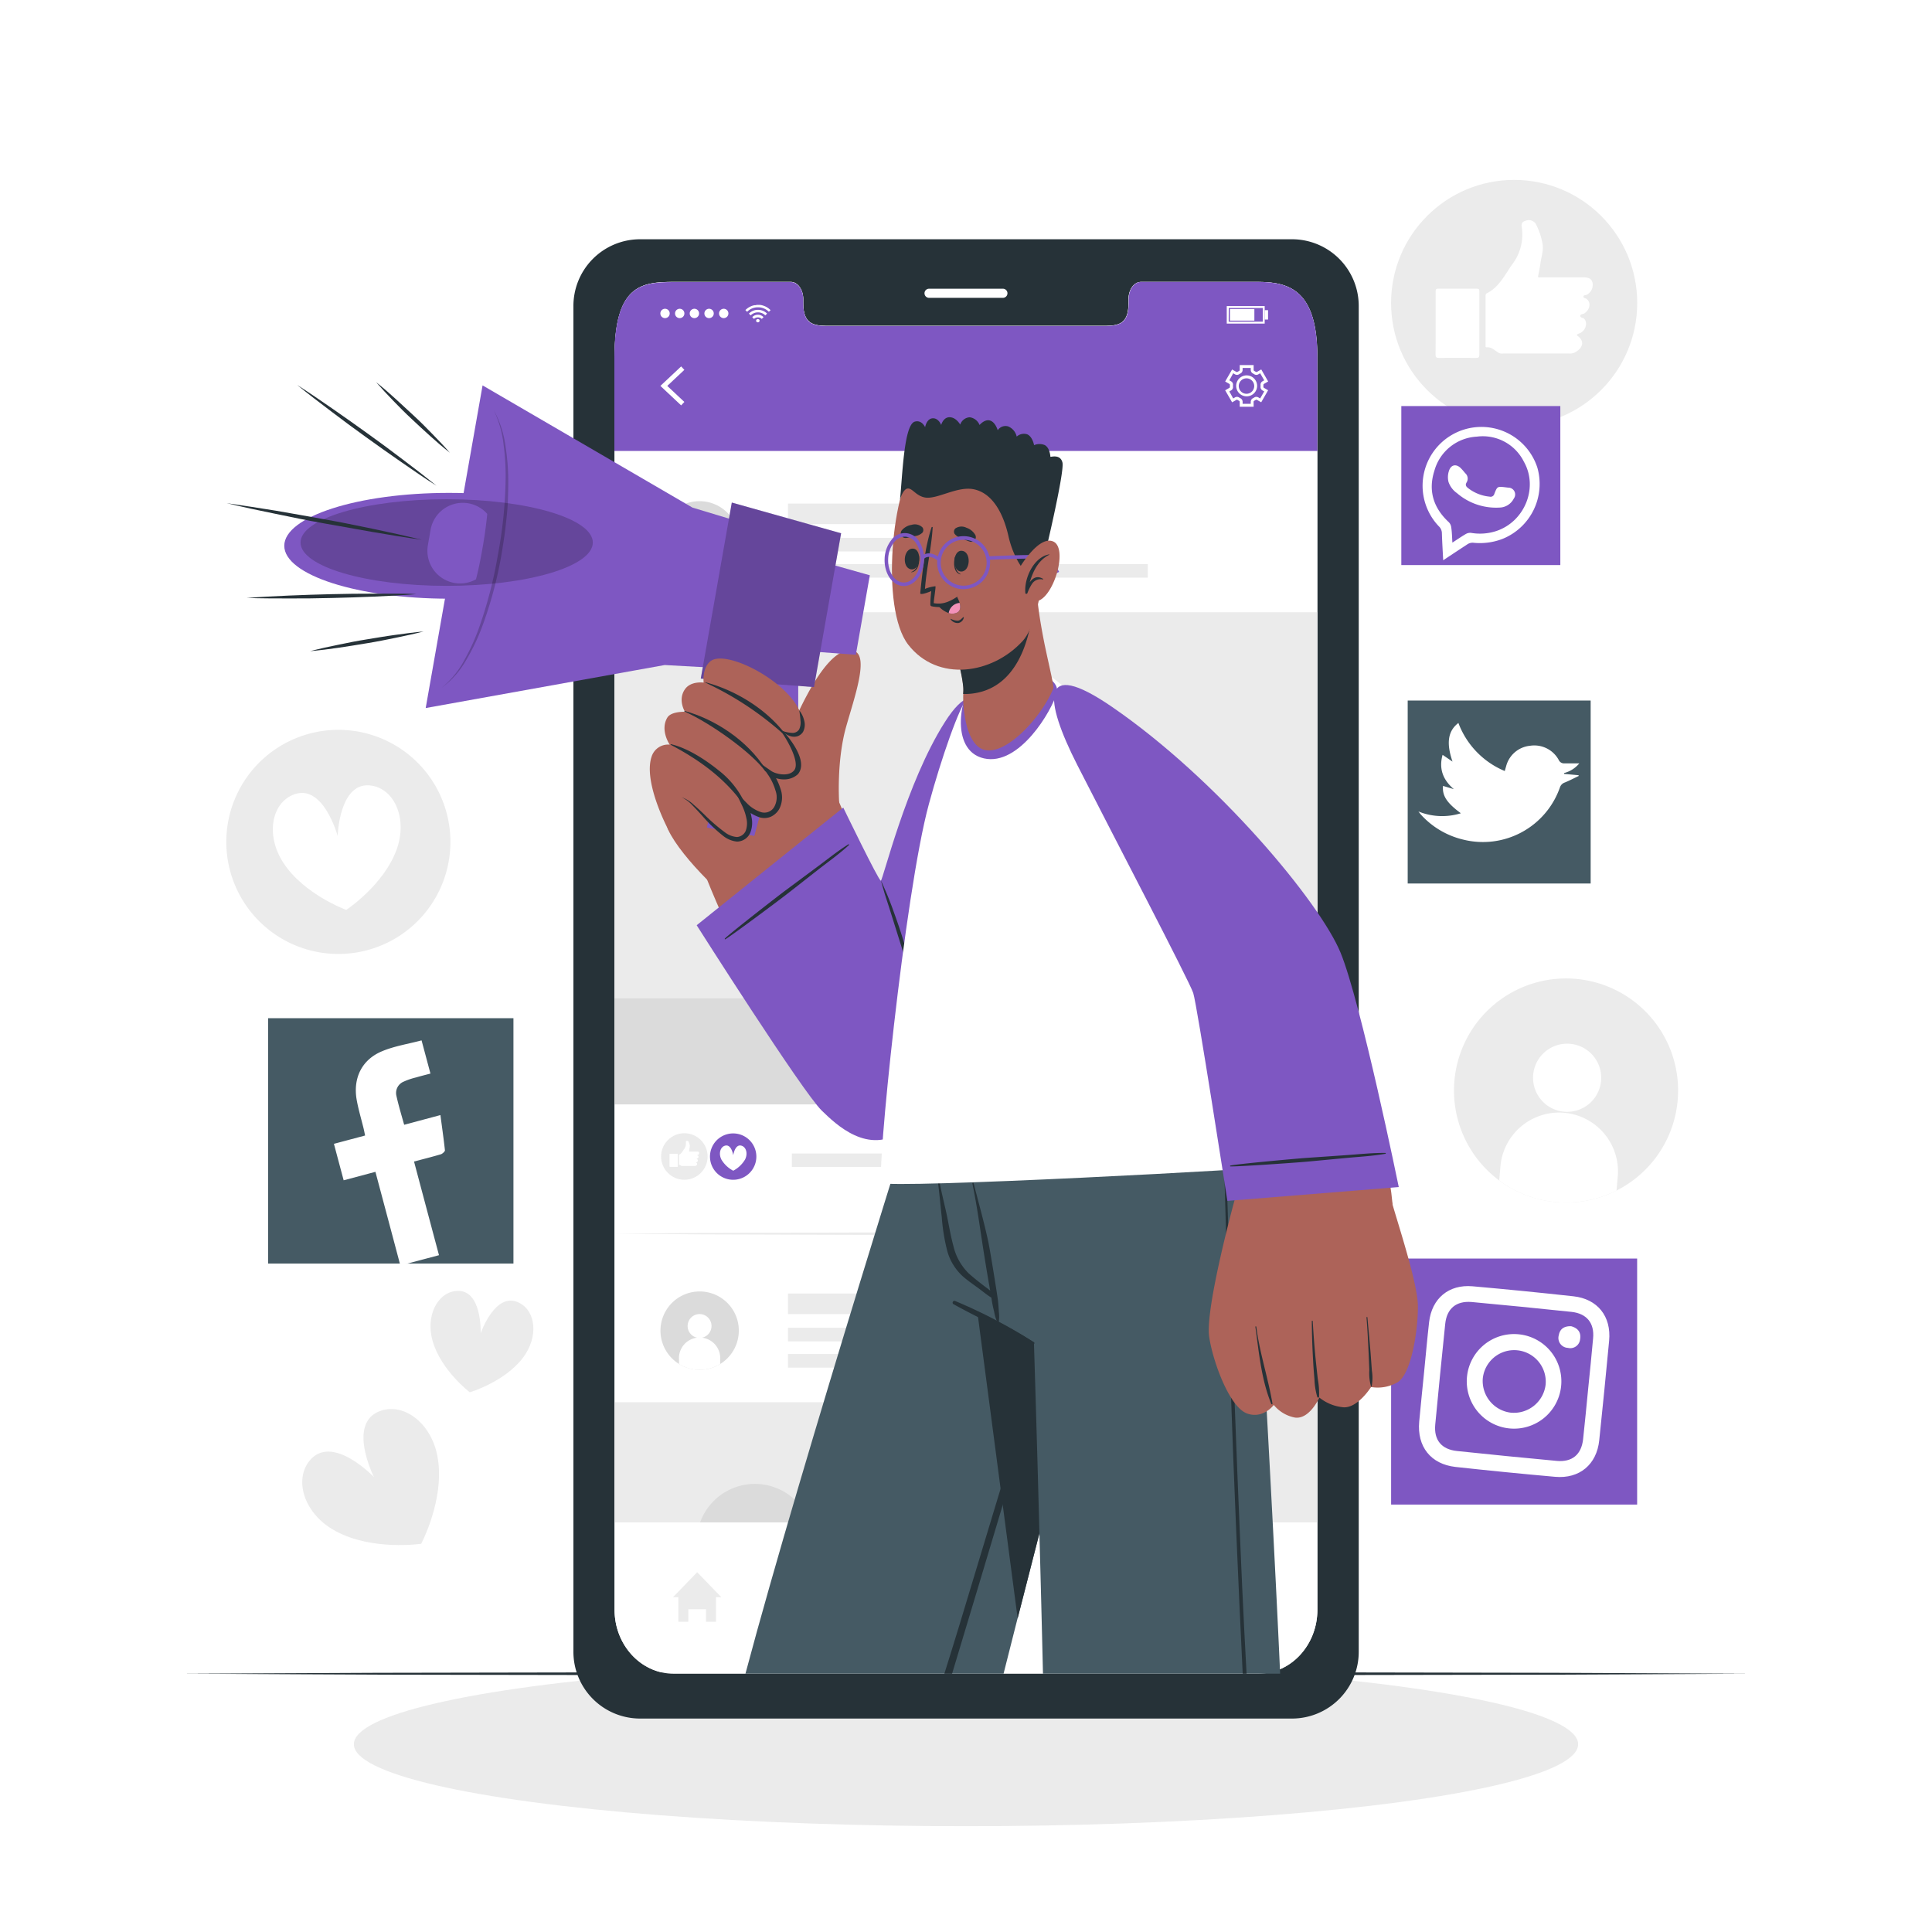 <svg class="animated" id="freepik_stories-mobile-marketing" xmlns="http://www.w3.org/2000/svg" viewBox="0 0 500 500" version="1.1" xmlns:xlink="http://www.w3.org/1999/xlink" xmlns:svgjs="http://svgjs.com/svgjs"><style>svg#freepik_stories-mobile-marketing:not(.animated) .animable {opacity: 0;}svg#freepik_stories-mobile-marketing.animated #freepik--background-complete--inject-13 {animation: 1s 1 forwards cubic-bezier(.36,-0.01,.5,1.38) zoomOut;animation-delay: 0s;}svg#freepik_stories-mobile-marketing.animated #freepik--Shadow--inject-13 {animation: 1s 1 forwards cubic-bezier(.36,-0.01,.5,1.38) zoomOut;animation-delay: 0s;}svg#freepik_stories-mobile-marketing.animated #freepik--Floor--inject-13 {animation: 1s 1 forwards cubic-bezier(.36,-0.01,.5,1.38) fadeIn;animation-delay: 0s;}svg#freepik_stories-mobile-marketing.animated #freepik--Device--inject-13 {animation: 1s 1 forwards cubic-bezier(.36,-0.01,.5,1.38) slideLeft;animation-delay: 0s;}svg#freepik_stories-mobile-marketing.animated #freepik--Icons--inject-13 {animation: 1s 1 forwards cubic-bezier(.36,-0.01,.5,1.38) slideDown;animation-delay: 0s;}svg#freepik_stories-mobile-marketing.animated #freepik--Character--inject-13 {animation: 1s 1 forwards cubic-bezier(.36,-0.01,.5,1.38) zoomOut;animation-delay: 0s;}            @keyframes zoomOut {                0% {                    opacity: 0;                    transform: scale(1.5);                }                100% {                    opacity: 1;                    transform: scale(1);                }            }                    @keyframes fadeIn {                0% {                    opacity: 0;                }                100% {                    opacity: 1;                }            }                    @keyframes slideLeft {                0% {                    opacity: 0;                    transform: translateX(-30px);                }                100% {                    opacity: 1;                    transform: translateX(0);                }            }                    @keyframes slideDown {                0% {                    opacity: 0;                    transform: translateY(-30px);                }                100% {                    opacity: 1;                    transform: translateY(0);                }            }        </style><g id="freepik--background-complete--inject-13" class="animable" style="transform-origin: 246.429px 218.245px;"><path d="M60.39,228a29,29,0,1,1,37.27,17.07A29,29,0,0,1,60.39,228Z" style="fill: rgb(235, 235, 235); transform-origin: 87.568px 217.883px;" id="el83btpqiq85s" class="animable"></path><path d="M102.68,219.78c-3.33,9.29-13.07,15.7-13.07,15.7s-11-4-16.32-12.26c-4.48-6.9-3.11-15.07,2.41-17.47,7.9-3.44,11.68,10.59,11.68,10.59s.43-14.52,8.93-13C102.23,204.4,105.45,212,102.68,219.78Z" style="fill: rgb(255, 255, 255); transform-origin: 87.149px 219.354px;" id="eljl4fg5iuet" class="animable"></path><path d="M418.36,308.11a28.44,28.44,0,0,1-8.63,2.77,29,29,0,1,1,8.63-2.77Z" style="fill: rgb(235, 235, 235); transform-origin: 405.291px 282.222px;" id="eluv63b61cs7" class="animable"></path><path d="M414.36,279.69a8.82,8.82,0,1,1-8-9.55A8.82,8.82,0,0,1,414.36,279.69Z" style="fill: rgb(255, 255, 255); transform-origin: 405.573px 278.925px;" id="eln31ejl04bi" class="animable"></path><path d="M418.67,304.48l-.31,3.63a28.44,28.44,0,0,1-8.63,2.77A28.81,28.81,0,0,1,388,305.49l.31-3.62a15.24,15.24,0,1,1,30.37,2.61Z" style="fill: rgb(255, 255, 255); transform-origin: 403.368px 299.577px;" id="eliwtlddizbhe" class="animable"></path><g id="el4pdds085g5t"><circle cx="391.86" cy="78.41" r="31.85" style="fill: rgb(235, 235, 235); transform-origin: 391.86px 78.41px; transform: rotate(-23.07deg);" class="animable"></circle></g><g id="freepik--xsrjP0--inject-13" class="animable" style="transform-origin: 391.859px 74.799px;"><path d="M387.51,91.08c-.84-.53-1.57-1.3-2.7-1.19-.43,0-.34-.32-.34-.55,0-4.25,0-8.48,0-12.73,0-.3,0-.56.36-.73,3.24-1.63,4.64-4.85,6.63-7.59a12.7,12.7,0,0,0,2.35-9.63c-.14-.95.31-1.38,1.17-1.58a2.15,2.15,0,0,1,2.42.77,17.12,17.12,0,0,1,1.85,5.56c.19,1.6-.39,3.17-.59,4.76-.15,1.17-.42,2.32-.64,3.5.28.2.61.1.92.1h10.75c1.51,0,2.25.43,2.46,1.43a2.88,2.88,0,0,1-1.56,3.11c-.27.13-.76,0-.79.43s.47.38.72.56c1.29.89,1.05,2.72-.45,3.78-.36.26-1.06.14-1.08.67s.65.42.95.71c1,1,.52,3-1,3.75a5.87,5.87,0,0,0-.63.24c-.18.12-.35.26,0,.5,1.55,1.11,1.52,2.65,0,3.78l-.47.33a3,3,0,0,1-1.89.42q-8.43,0-16.86,0A2,2,0,0,1,387.51,91.08Z" style="fill: rgb(255, 255, 255); fill-rule: evenodd; transform-origin: 398.33px 74.239px;" id="elok54dswj1s" class="animable"></path><path d="M371.54,83.6c0-2.7,0-5.39,0-8.09,0-.54.05-.81.72-.81,3.29,0,6.57,0,9.86,0,.65,0,.75.21.74.78q0,8.15,0,16.28c0,.69-.19.88-.88.87q-4.78-.06-9.56,0c-.8,0-.91-.27-.9-1C371.56,89,371.54,86.3,371.54,83.6Z" style="fill: rgb(255, 255, 255); fill-rule: evenodd; transform-origin: 377.19px 83.665px;" id="ell4xcorf9jhd" class="animable"></path></g><path d="M113.33,377.59C115,388.26,109,399.53,109,399.53s-12.64,1.88-22.13-3.28C78.91,392,76,383.36,80,378.17c5.82-7.44,16.78,4.1,16.78,4.1s-7.17-14.21,1.81-17.18C104.86,363,112,368.69,113.33,377.59Z" style="fill: rgb(235, 235, 235); transform-origin: 95.919px 382.261px;" id="elk4bwbgcslz9" class="animable"></path><path d="M135.39,351.32c-4.78,6.35-13.81,9-13.81,9s-7.48-5.69-9.64-13.34c-1.8-6.38,1.21-12.35,6-12.87,6.91-.76,6.46,10.94,6.46,10.94s3.8-11.07,10-7.87C138.72,339.37,139.37,346,135.39,351.32Z" style="fill: rgb(235, 235, 235); transform-origin: 124.725px 347.197px;" id="el959hk9inxj9" class="animable"></path></g><g id="freepik--Shadow--inject-13" class="animable" style="transform-origin: 250px 451.41px;"><ellipse cx="250" cy="451.41" rx="158.42" ry="21.21" style="fill: rgb(235, 235, 235); transform-origin: 250px 451.41px;" id="el960637i3cdk" class="animable"></ellipse></g><g id="freepik--Floor--inject-13" class="animable" style="transform-origin: 249.995px 433.16px;"><polygon points="46.98 433.16 97.74 432.92 148.49 432.83 250 432.66 351.51 432.83 402.26 432.92 453.01 433.16 402.26 433.4 351.51 433.49 250 433.66 148.49 433.49 97.74 433.4 46.98 433.16" style="fill: rgb(38, 50, 56); transform-origin: 249.995px 433.16px;" id="elbb3kxjdlwe" class="animable"></polygon></g><g id="freepik--Device--inject-13" class="animable" style="transform-origin: 250.02px 253.34px;"><path d="M334.51,61.92h-169a17.26,17.26,0,0,0-17.11,17.42v348a17.27,17.27,0,0,0,17.11,17.42h169a17.28,17.28,0,0,0,17.13-17.42v-348A17.27,17.27,0,0,0,334.51,61.92Zm6.43,354.67c0,9.16-6.86,16.57-15.31,16.57H174.39c-8.49,0-15.34-7.41-15.34-16.57V92.53c0-18.66,6.85-19.57,15.34-19.57h30.29c1.76,0,3.2,2,3.2,4.48v1.07c0,5.81,3.18,5.83,7.09,5.83h70c4,0,7.09,0,7.09-5.83V77.44c0-2.48,1.42-4.48,3.22-4.48h30.3c8.45,0,15.31,2.48,15.31,19.57Z" style="fill: rgb(38, 50, 56); transform-origin: 250.02px 253.34px;" id="elbmgoqe31vzl" class="animable"></path><path d="M259.55,77.08H240.44a1.18,1.18,0,0,1-1.18-1.18h0a1.18,1.18,0,0,1,1.18-1.18h19.11a1.18,1.18,0,0,1,1.18,1.18h0A1.18,1.18,0,0,1,259.55,77.08Z" style="fill: rgb(255, 255, 255); transform-origin: 249.995px 75.9px;" id="elk96fdiu8utt" class="animable"></path><path d="M340.94,92.53V416.59c0,9.16-6.86,16.57-15.31,16.57H174.39c-8.49,0-15.34-7.41-15.34-16.57V92.53c0-18.66,6.85-19.57,15.34-19.57h30.29c1.76,0,3.2,2,3.2,4.48v1.07c0,5.81,3.18,5.83,7.09,5.83h70c4,0,7.09,0,7.09-5.83V77.44c0-2.48,1.42-4.48,3.22-4.48h30.3C334.08,73,340.94,75.44,340.94,92.53Z" style="fill: rgb(255, 255, 255); transform-origin: 249.995px 253.06px;" id="elyid51kqfde" class="animable"></path><path d="M340.94,92.53v24.18H159V92.53C159,73.87,165.9,73,174.38,73h30.3c1.76,0,3.2,2,3.2,4.48v1.07c0,5.81,3.18,5.83,7.08,5.83H285c3.94,0,7.1,0,7.1-5.83V77.44c0-2.48,1.42-4.48,3.21-4.48h30.29C334.08,73,340.94,75.44,340.94,92.53Z" style="fill: rgb(126, 87, 194); transform-origin: 249.97px 94.835px;" id="el9fwphf4qcv" class="animable"></path><polygon points="176.28 104.91 170.91 99.87 176.28 94.83 177.11 95.72 172.69 99.87 177.11 104.02 176.28 104.91" style="fill: rgb(255, 255, 255); transform-origin: 174.01px 99.87px;" id="eliq704ntmzh8" class="animable"></polygon><path d="M324.44,105.26h-3.6V104a.31.31,0,0,0-.17-.27c-.14-.07-.27-.15-.4-.23a.31.31,0,0,0-.32,0l-1.08.62-1.8-3.11,1.09-.63a.29.29,0,0,0,.14-.28,1.69,1.69,0,0,1,0-.23,1.77,1.77,0,0,1,0-.23.29.29,0,0,0-.14-.28l-1.09-.63,1.8-3.11,1.08.62a.31.31,0,0,0,.32,0c.13-.08.26-.16.4-.23a.31.31,0,0,0,.17-.27V94.48h3.6v1.25a.31.31,0,0,0,.17.27l.4.23a.31.31,0,0,0,.32,0l1.08-.62,1.79,3.11-1.08.63a.3.3,0,0,0-.15.28,1.77,1.77,0,0,1,0,.23v.22a.28.28,0,0,0,.14.29l1.08.63-1.79,3.11-1.09-.62a.29.29,0,0,0-.31,0l-.4.23a.31.31,0,0,0-.17.27Zm-2.85-.75h2.1V104a1.06,1.06,0,0,1,.57-.94,2.27,2.27,0,0,0,.34-.19,1,1,0,0,1,1.1,0l.43.25,1.05-1.82-.44-.25a1,1,0,0,1-.51-1v-.38a1,1,0,0,1,.52-1l.43-.25-1.05-1.82-.43.25a1,1,0,0,1-1.1,0,2.79,2.79,0,0,0-.33-.19,1.05,1.05,0,0,1-.58-.94v-.5h-2.1v.5a1.05,1.05,0,0,1-.58.94,2.17,2.17,0,0,0-.33.19,1,1,0,0,1-1.1,0l-.43-.25-1,1.82.43.25a1,1,0,0,1,.52,1,1.81,1.81,0,0,0,0,.38,1,1,0,0,1-.52,1l-.43.25,1,1.82.43-.25a1,1,0,0,1,1.1,0,2.79,2.79,0,0,0,.33.19,1.05,1.05,0,0,1,.58.94Zm1.05-1.94a2.71,2.71,0,1,1,2.7-2.7A2.71,2.71,0,0,1,322.64,102.57Zm0-4.66a2,2,0,1,0,1.95,2A2,2,0,0,0,322.64,97.91Z" style="fill: rgb(255, 255, 255); transform-origin: 322.635px 99.87px;" id="elg6afho6k1v8" class="animable"></path><g id="freepik--u5Zjqx--inject-13" class="animable" style="transform-origin: 196.175px 81.162px;"><path d="M199.45,80.24l-.29.29c-.06,0-.11.11-.17.17a3.9,3.9,0,0,0-2.82-1.17,3.86,3.86,0,0,0-2.82,1.17l-.16-.17-.29-.29h0l0,0,.37-.32a4.06,4.06,0,0,1,.86-.55,4.18,4.18,0,0,1,1.13-.38c.19,0,.38,0,.57-.08h.5l.38,0a4.51,4.51,0,0,1,1,.25,4.58,4.58,0,0,1,.71.33,4.48,4.48,0,0,1,.67.47l.31.28Z" style="fill: rgb(255, 255, 255); transform-origin: 196.175px 79.805px;" id="elc3u0zv670fm" class="animable"></path><path d="M194.27,81.62c-.15-.16-.3-.31-.46-.46a3.32,3.32,0,0,1,4.71,0l-.46.46a2.68,2.68,0,0,0-3.79,0Z" style="fill: rgb(255, 255, 255); transform-origin: 196.165px 80.9px;" id="el9ufw6a9pqf8" class="animable"></path><path d="M197.6,82.08l-.46.46a1.31,1.31,0,0,0-1-.4,1.35,1.35,0,0,0-1,.4l-.46-.46A2,2,0,0,1,197.6,82.08Z" style="fill: rgb(255, 255, 255); transform-origin: 196.14px 81.993px;" id="el7iaz53hwzom" class="animable"></path><path d="M196.58,83a.41.41,0,0,1-.41.41.42.42,0,1,1,0-.83A.41.41,0,0,1,196.58,83Z" style="fill: rgb(255, 255, 255); transform-origin: 196.133px 82.995px;" id="elgb9007i7mv9" class="animable"></path></g><path d="M170.9,81.12a1.21,1.21,0,1,1,1.21,1.21A1.21,1.21,0,0,1,170.9,81.12Z" style="fill: rgb(255, 255, 255); transform-origin: 172.11px 81.12px;" id="el5xhwk4e9krq" class="animable"></path><path d="M174.7,81.12a1.21,1.21,0,1,1,1.21,1.21A1.21,1.21,0,0,1,174.7,81.12Z" style="fill: rgb(255, 255, 255); transform-origin: 175.91px 81.12px;" id="elemrofo4j6pt" class="animable"></path><path d="M178.5,81.12a1.21,1.21,0,1,1,1.2,1.21A1.2,1.2,0,0,1,178.5,81.12Z" style="fill: rgb(255, 255, 255); transform-origin: 179.71px 81.12px;" id="elu44utr1291k" class="animable"></path><path d="M182.3,81.12a1.21,1.21,0,1,1,1.2,1.21A1.2,1.2,0,0,1,182.3,81.12Z" style="fill: rgb(255, 255, 255); transform-origin: 183.51px 81.12px;" id="el9ozepqshiz6" class="animable"></path><path d="M186.09,81.12a1.21,1.21,0,1,1,1.21,1.21A1.21,1.21,0,0,1,186.09,81.12Z" style="fill: rgb(255, 255, 255); transform-origin: 187.3px 81.12px;" id="el45412n6zdip" class="animable"></path><path d="M327.3,83.75h-9.82V79.21h9.82Zm-9.32-.5h8.82V79.71H318Z" style="fill: rgb(255, 255, 255); transform-origin: 322.39px 81.48px;" id="elofegmxv2un" class="animable"></path><rect x="318.3" y="79.98" width="6.33" height="3" style="fill: rgb(255, 255, 255); transform-origin: 321.465px 81.48px;" id="el6v2d1jk6vu" class="animable"></rect><rect x="327.3" y="80.27" width="0.87" height="2.43" style="fill: rgb(255, 255, 255); transform-origin: 327.735px 81.485px;" id="elzxn3fh3knba" class="animable"></rect><polygon points="186.68 413.35 185.3 413.35 185.3 419.7 182.72 419.7 182.72 416.46 178.14 416.46 178.14 419.7 175.56 419.7 175.56 413.35 174.17 413.35 180.43 406.89 186.68 413.35" style="fill: rgb(235, 235, 235); transform-origin: 180.425px 413.295px;" id="elnonou29drxl" class="animable"></polygon><rect x="310.75" y="406.89" width="15.08" height="2.15" style="fill: rgb(235, 235, 235); transform-origin: 318.29px 407.965px;" id="elujamzdycgpj" class="animable"></rect><rect x="310.75" y="412.22" width="15.08" height="2.15" style="fill: rgb(235, 235, 235); transform-origin: 318.29px 413.295px;" id="elvhbxk4o1np" class="animable"></rect><rect x="310.75" y="417.55" width="15.08" height="2.15" style="fill: rgb(235, 235, 235); transform-origin: 318.29px 418.625px;" id="elnckyffbo1y" class="animable"></rect><path d="M186.39,148.52a9.93,9.93,0,0,1-2.93,1.23,10.17,10.17,0,1,1,2.93-1.23Z" style="fill: rgb(219, 219, 219); transform-origin: 181.037px 139.873px;" id="ela1vg0ck4s8o" class="animable"></path><path d="M184.14,138.73a3.09,3.09,0,1,1-3.09-3.09A3.09,3.09,0,0,1,184.14,138.73Z" style="fill: rgb(255, 255, 255); transform-origin: 181.05px 138.73px;" id="el0zdjow4c9rl" class="animable"></path><path d="M186.39,147.25v1.27a9.93,9.93,0,0,1-2.93,1.23,10.11,10.11,0,0,1-7.74-1.23v-1.27a5.34,5.34,0,1,1,10.67,0Z" style="fill: rgb(255, 255, 255); transform-origin: 181.055px 145.86px;" id="elyzfghl07ns" class="animable"></path><rect x="203.93" y="130.32" width="64.51" height="5.32" style="fill: rgb(235, 235, 235); transform-origin: 236.185px 132.98px;" id="elzp0vykatd3a" class="animable"></rect><rect x="203.93" y="139.19" width="56.31" height="3.52" style="fill: rgb(235, 235, 235); transform-origin: 232.085px 140.95px;" id="elc9vrkqzc1a" class="animable"></rect><rect x="203.93" y="145.98" width="93.11" height="3.52" style="fill: rgb(235, 235, 235); transform-origin: 250.485px 147.74px;" id="el6vzzmmypy85" class="animable"></rect><g id="elgcilgt6taid"><rect x="159.05" y="158.45" width="181.87" height="127.36" style="fill: rgb(235, 235, 235); transform-origin: 249.985px 222.13px; transform: rotate(180deg);" class="animable"></rect></g><path d="M180.3,194.65a15.07,15.07,0,1,0,15.07-15.07A15.07,15.07,0,0,0,180.3,194.65Z" style="fill: rgb(219, 219, 219); transform-origin: 195.37px 194.65px;" id="elfvpsqgxnskh" class="animable"></path><polygon points="239.8 258.1 340.94 258.1 290.37 189.56 239.8 258.1" style="fill: rgb(199, 199, 199); transform-origin: 290.37px 223.83px;" id="el1i7fuh03n3a" class="animable"></polygon><polygon points="200.16 258.43 283.66 258.43 241.91 213.79 200.16 258.43" style="fill: rgb(219, 219, 219); transform-origin: 241.91px 236.11px;" id="elux0zvbyde2" class="animable"></polygon><rect x="159.05" y="258.37" width="181.87" height="27.44" style="fill: rgb(219, 219, 219); transform-origin: 249.985px 272.09px;" id="elg4ulkmgwr9" class="animable"></rect><path d="M186.39,353a10.19,10.19,0,0,1-2.93,1.22,10.14,10.14,0,1,1,7.46-12.26A10.17,10.17,0,0,1,186.39,353Z" style="fill: rgb(219, 219, 219); transform-origin: 181.068px 344.366px;" id="el49b6ub4er8s" class="animable"></path><path d="M184.14,343.17a3.09,3.09,0,1,1-3.09-3.09A3.09,3.09,0,0,1,184.14,343.17Z" style="fill: rgb(255, 255, 255); transform-origin: 181.05px 343.17px;" id="eluzzhltfy558" class="animable"></path><path d="M186.39,351.69V353a10.19,10.19,0,0,1-2.93,1.22,10.07,10.07,0,0,1-7.74-1.23v-1.27a5.34,5.34,0,1,1,10.67,0Z" style="fill: rgb(255, 255, 255); transform-origin: 181.055px 350.331px;" id="ela666jv2gfk7" class="animable"></path><rect x="203.93" y="334.76" width="82.97" height="5.32" style="fill: rgb(235, 235, 235); transform-origin: 245.415px 337.42px;" id="el3imxf31uojq" class="animable"></rect><rect x="203.93" y="343.63" width="105.91" height="3.52" style="fill: rgb(235, 235, 235); transform-origin: 256.885px 345.39px;" id="ely1zne4p9gn" class="animable"></rect><rect x="203.93" y="350.42" width="36.08" height="3.52" style="fill: rgb(235, 235, 235); transform-origin: 221.97px 352.18px;" id="elr3mpxwku15" class="animable"></rect><rect x="159.05" y="362.89" width="181.87" height="31.11" style="fill: rgb(235, 235, 235); transform-origin: 249.985px 378.445px;" id="el878srv5fklv" class="animable"></rect><path d="M209.55,394H181.19a15.07,15.07,0,0,1,28.36,0Z" style="fill: rgb(219, 219, 219); transform-origin: 195.37px 389.016px;" id="eloklii9ixzwr" class="animable"></path><circle cx="177.11" cy="299.3" r="6.02" style="fill: rgb(235, 235, 235); transform-origin: 177.11px 299.3px;" id="elg9dvgdutwvf" class="animable"></circle><g id="freepik--xsrjp0--inject-13" class="animable" style="transform-origin: 177.105px 298.621px;"><path d="M176.29,301.7c-.16-.1-.3-.25-.51-.23s-.06-.05-.06-.1c0-.8,0-1.6,0-2.4a.13.13,0,0,1,.07-.14c.61-.31.88-.92,1.26-1.44a2.41,2.41,0,0,0,.44-1.82c0-.18.06-.26.22-.3a.41.41,0,0,1,.46.15,3.25,3.25,0,0,1,.35,1.05,4.61,4.61,0,0,1-.11.9c0,.22-.08.44-.12.66.05,0,.11,0,.17,0h2c.29,0,.43.08.47.27a.54.54,0,0,1-.3.59c-.05,0-.14,0-.15.08s.09.07.14.11c.24.16.2.51-.09.71-.06.05-.2,0-.2.13s.12.08.18.13a.46.46,0,0,1-.2.71.61.61,0,0,0-.12.05s-.06,0,0,.09a.4.4,0,0,1,0,.72l-.08.06a.58.58,0,0,1-.36.08h-3.19A.4.4,0,0,1,176.29,301.7Z" style="fill: rgb(255, 255, 255); fill-rule: evenodd; transform-origin: 178.304px 298.507px;" id="elmpxsp9e5x3s" class="animable"></path><path d="M173.27,300.29v-1.53c0-.11,0-.16.14-.16h1.86c.12,0,.14,0,.14.15v3.08c0,.13,0,.17-.16.16h-1.81c-.15,0-.17-.05-.17-.19C173.28,301.3,173.27,300.8,173.27,300.29Z" style="fill: rgb(255, 255, 255); fill-rule: evenodd; transform-origin: 174.34px 300.296px;" id="el3whxq7jhdoy" class="animable"></path></g><path d="M183.91,300.73a6,6,0,1,1,7.28,4.42A6,6,0,0,1,183.91,300.73Z" style="fill: rgb(126, 87, 194); transform-origin: 189.744px 299.327px;" id="elghxbipcxy2" class="animable"></path><path d="M192.83,300.06a7.74,7.74,0,0,1-3.07,2.92,7.73,7.73,0,0,1-3.08-2.92c-.75-1.53-.27-3.19.92-3.55,1.72-.52,2.16,2.47,2.16,2.47s.44-3,2.15-2.47C193.11,296.87,193.59,298.53,192.83,300.06Z" style="fill: rgb(255, 255, 255); transform-origin: 189.758px 299.714px;" id="elzfmn516v0z" class="animable"></path><rect x="204.93" y="298.52" width="85.45" height="3.48" style="fill: rgb(235, 235, 235); transform-origin: 247.655px 300.26px;" id="el3qvwgk1a45j" class="animable"></rect><polygon points="159.04 319.27 181.78 319.09 204.51 319.02 249.98 318.9 295.45 319.02 318.18 319.09 340.92 319.27 318.18 319.45 295.45 319.52 249.98 319.65 204.51 319.52 181.78 319.45 159.04 319.27" style="fill: rgb(235, 235, 235); transform-origin: 249.98px 319.275px;" id="elbvdfaeol5b" class="animable"></polygon></g><g id="freepik--Icons--inject-13" class="animable" style="transform-origin: 244.473px 246.001px;"><g id="elhb800uprouq"><rect x="69.38" y="263.51" width="63.5" height="63.5" style="fill: rgb(69, 90, 100); transform-origin: 101.13px 295.26px; transform: rotate(-14.93deg);" class="animable"></rect></g><path d="M97.16,303.27l-8.22,2.19c-.86-3.21-1.67-6.24-2.52-9.44l8.07-2.15c-.16-.73-.26-1.3-.4-1.86-.61-2.5-1.37-5-1.8-7.49-.93-5.56,1.37-10.27,6.54-12.44,3.22-1.36,6.78-1.9,10.27-2.83.79,2.93,1.5,5.6,2.3,8.59-1.25.33-2.5.64-3.73,1a17.78,17.78,0,0,0-3.25,1.11,3.17,3.17,0,0,0-1.82,3.68c.54,2.44,1.26,4.84,2,7.46l9.38-2.51c.42,3.2.85,6.16,1.17,9.13,0,.29-.59.83-1,1-2.25.67-4.52,1.24-7,1.89,2.16,8.13,4.29,16.12,6.46,24.24l-10,2.66C101.48,319.44,99.34,311.45,97.16,303.27Z" style="fill: rgb(255, 255, 255); transform-origin: 100.785px 298.375px;" id="el9q2s011jisf" class="animable"></path><g id="el6hk10b1liok"><rect x="360.02" y="325.71" width="63.67" height="63.67" style="fill: rgb(126, 87, 194); transform-origin: 391.855px 357.545px; transform: rotate(5.66deg);" class="animable"></rect></g><path d="M416.44,347c.6-6.34-3-10.84-9.24-11.52q-13-1.43-26.1-2.59c-6.16-.54-10.55,3.14-11.25,9.27-.49,4.34-.87,8.69-1.3,13s-.87,8.5-1.26,12.75c-.59,6.49,3,11,9.37,11.73q12.9,1.41,25.82,2.56c6.3.55,10.75-3.19,11.4-9.45Q415.23,359.88,416.44,347Zm-6.73,25.44c-.44,4-2.82,6-6.83,5.64q-12.92-1.2-25.82-2.56c-4-.42-6-2.85-5.62-6.84q1.23-13,2.58-26.05c.41-4,2.86-6,6.84-5.67q12.92,1.19,25.82,2.55c4,.43,6,2.92,5.61,6.89-.38,4.34-.84,8.68-1.27,13S410.19,368.08,409.71,372.42Z" style="fill: rgb(255, 255, 255); transform-origin: 391.866px 357.546px;" id="elkdn7l3ogtzl" class="animable"></path><path d="M393.1,345.32A12.24,12.24,0,1,0,404,358.88,12.23,12.23,0,0,0,393.1,345.32Zm-2.17,20.27a8.27,8.27,0,0,1-7.19-8.81A8.16,8.16,0,0,1,400,358.39,8.26,8.26,0,0,1,390.93,365.59Z" style="fill: rgb(255, 255, 255); transform-origin: 391.839px 357.495px;" id="elg6f9i8d2deh" class="animable"></path><path d="M408.93,346.59a2.55,2.55,0,0,1-3.16,2.24,2.57,2.57,0,0,1-2.35-3.3c.3-1.69,1.49-2.37,3.2-2.3C408.32,343.69,409.24,344.78,408.93,346.59Z" style="fill: rgb(255, 255, 255); transform-origin: 406.151px 346.066px;" id="elqy5e618htza" class="animable"></path><g id="elg2ll3rl98f"><rect x="364.31" y="181.3" width="47.35" height="47.35" style="fill: rgb(69, 90, 100); transform-origin: 387.985px 204.975px; transform: rotate(19.59deg);" class="animable"></rect></g><path d="M367.07,210a16.3,16.3,0,0,0,11,.47c-3.66-2.7-4.85-4.54-4.62-7.08l2.8.84c-2.79-2.39-3.92-5.24-2.91-8.88l2.57,1.75c-1.64-4.79-1.21-7.9,1.52-10a21.71,21.71,0,0,0,12,12.44c.14-.47.23-.83.34-1.18A7.12,7.12,0,0,1,396,193a7.2,7.2,0,0,1,7.4,3.68,1.5,1.5,0,0,0,1.44.88c1.26,0,2.51,0,3.88,0a7.47,7.47,0,0,1-3.93,2.5,1.69,1.69,0,0,1,0,.23l3.71.33.09.19c-1.19.57-2.37,1.19-3.59,1.69a2,2,0,0,0-1.28,1.25,21.11,21.11,0,0,1-25.2,13.5,21.42,21.42,0,0,1-10.95-6.61C367.41,210.41,367.24,210.19,367.07,210Z" style="fill: rgb(255, 255, 255); transform-origin: 387.895px 202.508px;" id="elftf1vs10o8m" class="animable"></path><g id="elmgh4p0x27r"><rect x="362.66" y="105.09" width="41.15" height="41.15" style="fill: rgb(126, 87, 194); transform-origin: 383.235px 125.665px; transform: rotate(-18.44deg);" class="animable"></rect></g><path d="M373.5,145c-.13-2.45-.27-4.72-.34-7a2.45,2.45,0,0,0-.79-1.79A15.22,15.22,0,1,1,397.86,121a15.34,15.34,0,0,1-9,18.46,16.32,16.32,0,0,1-7.61,1,2.43,2.43,0,0,0-1.41.35C377.75,142.18,375.72,143.52,373.5,145Zm2.37-4.57c1.3-.84,2.39-1.59,3.53-2.26a2.27,2.27,0,0,1,1.33-.26,13.54,13.54,0,0,0,6.32-.42c7.48-2.35,11.16-11.25,7.33-18A11.87,11.87,0,0,0,382.21,113a12.06,12.06,0,0,0-11,8.86c-1.64,5.13-.24,9.59,3.72,13.26a2.29,2.29,0,0,1,.65,1.35C375.77,137.72,375.79,139,375.87,140.39Z" style="fill: rgb(255, 255, 255); transform-origin: 383.311px 127.744px;" id="elqrdbnd8xz7q" class="animable"></path><path d="M375,121.83c.54-1.65,1.95-1.83,3.12-.6.46.48.59.65,1.07,1.22a1.87,1.87,0,0,1,.36,2.41c-.37.63-.18,1,.35,1.43a10.71,10.71,0,0,0,5.61,2.24,1,1,0,0,0,1.23-.74c.76-1.93.79-1.92,2.86-1.68l.71.09a1.77,1.77,0,0,1,1.46,2.83,4.25,4.25,0,0,1-3.71,2.33,15.46,15.46,0,0,1-11-3.74,5.86,5.86,0,0,1-2.19-2.9A5.15,5.15,0,0,1,375,121.83Z" style="fill: rgb(255, 255, 255); transform-origin: 383.423px 125.908px;" id="elrxxzlird57j" class="animable"></path></g><g id="freepik--Character--inject-13" class="animable" style="transform-origin: 212.806px 265.035px;"><path d="M238.4,280.85s-7.07,22.4-16,51.56c-9.92,32.41-22.14,73.15-29.48,100.74h66.8c1.12-4.44,2.34-9.24,3.63-14.34l5.64-22c5.34-20.79,11.22-43.52,16.35-63.29,7.69-29.63,13.69-52.64,13.69-52.64Z" style="fill: rgb(69, 90, 100); transform-origin: 245.975px 357px;" id="elzilvhartxk" class="animable"></path><path d="M286.08,297.11c-1.44,5.13-3.25,10.17-4.84,15.24s-3.23,10.39-4.83,15.59q-4.76,15.45-9.44,30.91-9.39,30.91-18.72,61.86c-1.25,4.15-2.56,8.29-3.85,12.44h2q3.59-11.92,7.18-23.86,9.42-31.41,18.77-62.85,4.68-15.79,9.31-31.61c1.55-5.33,3-10.67,4.55-16C287,296.17,286.66,295,286.08,297.11Z" style="fill: rgb(38, 50, 56); transform-origin: 265.537px 364.586px;" id="elwx2777dc3xd" class="animable"></path><path d="M245.29,280.85c4.21,32.57,12.23,93.65,18.08,138,13.69-53.69,35.68-138,35.68-138Z" style="fill: rgb(38, 50, 56); transform-origin: 272.17px 349.85px;" id="el8dy87e1vxk7" class="animable"></path><path d="M269,396.78c.33,12.26.66,25.09.92,36.37h61.38c-1.25-27.88-3.4-67.23-5.2-98.95-1.7-30.13-3.1-53.35-3.1-53.35H240.36s1.4,29,8,52c.53,1.9,1.11,3.77,1.74,5.56a108.14,108.14,0,0,1,17.48,9S268.32,370.74,269,396.78Z" style="fill: rgb(69, 90, 100); transform-origin: 285.83px 357px;" id="elayhjcse8ri" class="animable"></path><path d="M321.61,433.15h1Q322,422.07,321.49,411c-1.78-39.9-3.18-79.83-4.5-119.74,0-.32-.5-.35-.49,0,.67,22.57,1.26,45.15,2,67.72Q319.79,396,321.61,433.15Z" style="fill: rgb(38, 50, 56); transform-origin: 319.555px 362.079px;" id="el0sqfai9r6lk" class="animable"></path><path d="M247.16,336.68a133.25,133.25,0,0,1,20.46,10.72.24.24,0,0,1-.22.42c-6.9-3.36-13.95-6.59-20.66-10.31A.47.47,0,0,1,247.16,336.68Z" style="fill: rgb(38, 50, 56); transform-origin: 257.129px 342.244px;" id="elhn2lqtakq1j" class="animable"></path><path d="M242.88,304.58c.57,3.07,1.31,6.11,2,9.16.62,2.86,1.07,5.78,1.83,8.6a14.6,14.6,0,0,0,4,7.22c1.12,1,2.36,2,3.56,2.92.64.51,1.34,1,2,1.53-.09-.4-.16-.82-.23-1.23-.21-1.17-.4-2.33-.6-3.49-.43-2.59-.85-5.18-1.24-7.77-.78-5.09-1.5-10.23-2.56-15.27a.17.17,0,0,1,.32-.08c1.27,5,2.67,9.94,3.77,15,.54,2.47,2.48,14.67,2.56,15.53s.16,1.78.2,2.68a10.92,10.92,0,0,1,0,2.74c-.05.22-.32.18-.42,0h0a11.25,11.25,0,0,1-.78-2.65c-.22-.87-.42-1.75-.57-2.64-.06-.32-.1-.64-.15-1-1.2-.73-2.32-1.69-3.44-2.51s-2.44-1.73-3.59-2.69a13.81,13.81,0,0,1-4.38-6.84,50,50,0,0,1-1.43-8.77c-.39-3.46-.67-6.95-1.16-10.4C242.53,304.46,242.84,304.37,242.88,304.58Z" style="fill: rgb(38, 50, 56); transform-origin: 250.571px 323.364px;" id="elcpq73mhy6b7" class="animable"></path><path d="M253.82,200.24c-4.1,32.68-11.26,87.49-22.85,91.92-2,.77-10.54,2.46-16.37-4.1C204.77,277,187.77,239.68,183,227.67c-2.11-5.32,32.59-22.68,35.56-17.33,4.16,7.49,8.53,18.77,9.35,18.39,1.39-.63,3.75-14.54,13-34.08C252.46,170.37,255.35,188.09,253.82,200.24Z" style="fill: rgb(173, 99, 89); transform-origin: 218.553px 237.738px;" id="elm3xusl79c7o" class="animable"></path><path d="M172.94,214.77c3.42,7.34,16.28,19.61,20.52,21.38s25.83-19.39,25.28-24.08-14-28.49-21.37-32.16S169.41,207.17,172.94,214.77Z" style="fill: rgb(173, 99, 89); transform-origin: 195.643px 207.932px;" id="elspvmnpkewrh" class="animable"></path><path d="M217.17,207.62s-.71-10.51,1.78-19.44c2.1-7.51,6.07-18.43,2.07-19.71-8.2-2.63-18.08,24.6-18.08,24.6s-2.44,12.71,5.46,16A8.51,8.51,0,0,0,217.17,207.62Z" style="fill: rgb(173, 99, 89); transform-origin: 212.66px 188.993px;" id="elm2g30y2xzxh" class="animable"></path><polygon points="195.19 216.3 183.02 214.16 189.23 178.91 204.63 181.62 195.19 216.3" style="fill: rgb(126, 87, 194); transform-origin: 193.825px 197.605px;" id="elu2ghypaokso" class="animable"></polygon><polygon points="204.63 181.62 201.03 194.85 195.19 216.31 183.01 214.16 189.23 178.91 204.63 181.62" style="fill: rgb(126, 87, 194); transform-origin: 193.82px 197.61px;" id="el2bcs41d9knw" class="animable"></polygon><g id="elrrtr2poliiq"><polygon points="204.63 181.62 201.03 194.85 186.86 192.35 189.23 178.91 204.63 181.62" style="opacity: 0.1; transform-origin: 195.745px 186.88px;" class="animable"></polygon></g><g id="elxoq7q3irzg"><rect x="187.12" y="170.72" width="19.46" height="14.78" style="fill: rgb(126, 87, 194); transform-origin: 196.85px 178.11px; transform: rotate(10deg);" class="animable"></rect></g><polygon points="221.49 169.46 206.34 168.32 210.49 144.76 225.11 148.88 221.49 169.46" style="fill: rgb(126, 87, 194); transform-origin: 215.725px 157.11px;" id="el2it9e145s1l" class="animable"></polygon><polygon points="203.65 138.75 197.53 173.52 172.02 172.11 110.17 183.24 124.89 99.74 179.2 131.36 203.65 138.75" style="fill: rgb(126, 87, 194); transform-origin: 156.91px 141.49px;" id="elnjb7epiz27" class="animable"></polygon><g id="eld4ctu9wui48"><ellipse cx="116.17" cy="141.25" rx="42.6" ry="13.69" style="fill: rgb(126, 87, 194); transform-origin: 116.17px 141.25px; transform: rotate(-80deg);" class="animable"></ellipse></g><g id="elh15okm4if4k"><ellipse cx="115.6" cy="140.41" rx="37.82" ry="11.21" style="opacity: 0.2; transform-origin: 115.6px 140.41px; transform: rotate(-80deg);" class="animable"></ellipse></g><path d="M124.85,142c-.49,2.74-1,5.39-1.67,7.93a8.46,8.46,0,0,1-12.44-8.86l.69-3.94A8.45,8.45,0,0,1,126.1,133C125.81,135.94,125.39,139,124.85,142Z" style="fill: rgb(126, 87, 194); transform-origin: 118.356px 140.562px;" id="elm6s3qu0hbmo" class="animable"></path><polygon points="210.66 177.82 181.36 175.62 189.39 130.06 217.68 138.01 210.66 177.82" style="fill: rgb(126, 87, 194); transform-origin: 199.52px 153.94px;" id="el8iy21gwsdqv" class="animable"></polygon><g id="el91jmu1yuyr"><polygon points="210.66 177.82 181.36 175.62 189.39 130.06 217.68 138.01 210.66 177.82" style="opacity: 0.2; transform-origin: 199.52px 153.94px;" class="animable"></polygon></g><g id="elm5j7r4z0htm"><path d="M127.79,106.15a26.58,26.58,0,0,1,3,9.06,60,60,0,0,1,.75,9.56c0,1.6-.05,3.2-.1,4.79s-.21,3.19-.38,4.78-.34,3.18-.58,4.76-.47,3.16-.75,4.73a104.74,104.74,0,0,1-5,18.49,54.07,54.07,0,0,1-4.16,8.64,22.76,22.76,0,0,1-6.35,7.1,23.32,23.32,0,0,0,6-7.32,53.8,53.8,0,0,0,3.89-8.66,112,112,0,0,0,4.73-18.41,114.37,114.37,0,0,0,2-18.9,60.19,60.19,0,0,0-.49-9.49A27.57,27.57,0,0,0,127.79,106.15Z" style="opacity: 0.2; transform-origin: 122.88px 142.105px;" class="animable"></path></g><path d="M97.33,98.9c1.73,1.37,3.4,2.83,5,4.29s3.26,3,4.86,4.48,3.17,3.06,4.71,4.65l2.29,2.38c.74.82,1.51,1.62,2.23,2.46-.88-.68-1.71-1.4-2.57-2.1l-2.49-2.19c-1.65-1.45-3.26-3-4.86-4.48s-3.17-3.06-4.7-4.65S98.78,100.57,97.33,98.9Z" style="fill: rgb(38, 50, 56); transform-origin: 106.875px 108.03px;" id="elpbxyhuz3kug" class="animable"></path><path d="M109.63,163.42c-2.41.63-4.85,1.15-7.28,1.65s-4.88,1-7.33,1.39-4.9.83-7.37,1.17l-3.7.5c-1.23.13-2.47.29-3.71.39,1.2-.32,2.42-.58,3.63-.88l3.65-.77c2.43-.52,4.88-1,7.33-1.39s4.9-.83,7.37-1.16S107.15,163.64,109.63,163.42Z" style="fill: rgb(38, 50, 56); transform-origin: 94.935px 165.97px;" id="elz47ba8bnavf" class="animable"></path><path d="M63.83,154.75c3.65-.28,7.3-.46,11-.62s7.3-.27,10.95-.36,7.31-.14,11-.13h5.48c1.83,0,3.66,0,5.49.13-1.83.15-3.65.24-5.48.36l-5.48.27c-3.65.17-7.3.26-11,.36s-7.31.13-11,.12S67.49,154.88,63.83,154.75Z" style="fill: rgb(38, 50, 56); transform-origin: 85.79px 154.26px;" id="el8devh5gy8cn" class="animable"></path><path d="M76.92,99.63c3.12,2,6.18,4.1,9.23,6.21s6.07,4.26,9.08,6.42,6,4.36,8.94,6.61l4.42,3.37c1.45,1.16,2.92,2.28,4.36,3.46-1.57-1-3.1-2-4.65-3.06l-4.58-3.15c-3.06-2.1-6.07-4.26-9.08-6.42s-6-4.37-8.94-6.61S79.8,102,76.92,99.63Z" style="fill: rgb(38, 50, 56); transform-origin: 94.935px 112.665px;" id="elgkjy56c2tdi" class="animable"></path><path d="M109.14,139.68c-4.24-.58-8.47-1.27-12.69-2s-8.43-1.5-12.64-2.24-8.41-1.61-12.6-2.48l-6.29-1.31c-2.08-.48-4.18-.92-6.26-1.43,2.12.29,4.24.63,6.35.94l6.34,1c4.22.7,8.43,1.5,12.64,2.24s8.41,1.61,12.6,2.48S105,138.69,109.14,139.68Z" style="fill: rgb(38, 50, 56); transform-origin: 83.9px 134.95px;" id="els4cqakh2ff" class="animable"></path><path d="M207.63,187.84c-.47,4.26-5.23,1.28-5.23,1.28s5.82,5.94,3.64,10.16c-2.11,4.05-7.73.24-8.14,0,.31.32,5.51,5.92,2.89,9.93s-7.72-.63-8-.94c.19.39,2.67,5.59,0,8.18-4.62,4.45-11.31-8.68-16.31-10.07,0,0-3.33,8.2-3.48,8.42,0,0-6.62-12.35-4.36-19a4.48,4.48,0,0,1,4.68-3.09s-2.57-3.74-.61-7c1-1.65,4.56-1.5,4.56-1.5s-1.94-3.09,0-5.84c1.53-2.2,4.84-1.71,4.84-1.71s-.49-3.82,1.81-5.57C188.47,167.59,208.61,178.71,207.63,187.84Z" style="fill: rgb(173, 99, 89); transform-origin: 187.917px 193.898px;" id="eli9fkttz3g07" class="animable"></path><path d="M182.58,176.68a.06.06,0,0,1,0-.11c7.52,2,15.15,6.58,20.07,12.68.16.2-.1.55-.32.36A82,82,0,0,0,182.58,176.68Z" style="fill: rgb(38, 50, 56); transform-origin: 192.622px 183.117px;" id="el2pcnrnlcd0f" class="animable"></path><path d="M177.13,184.13c-.08,0,0-.17.07-.14,7.73,2.14,16.18,7.5,21,15.19.16.27.05.67-.17.38C194.46,194.69,183.92,187.16,177.13,184.13Z" style="fill: rgb(38, 50, 56); transform-origin: 187.686px 191.824px;" id="el1cz8wyfxmah" class="animable"></path><path d="M192.9,208.89c-4.93-7.2-11.67-12.1-19.31-16.13-.1,0,0-.19.08-.16,4.27,1,8.88,4,12.26,6.73a22.9,22.9,0,0,1,7.22,9.39C193.21,208.87,193,209,192.9,208.89Z" style="fill: rgb(38, 50, 56); transform-origin: 183.354px 200.764px;" id="elnxenoj11xh" class="animable"></path><path d="M202.55,189.11c.19.24-.37.26-.19.5.79,1,4.95,7.68,3.13,9.8-1.46,1.7-4.76.91-5.9.11l-2.89-2,2,2.89a14.17,14.17,0,0,1,2,4.19,5.12,5.12,0,0,1-.31,4.19,2.94,2.94,0,0,1-3.43,1.39,9,9,0,0,1-3.75-2.4l-2.93-3,1.79,3.74a13.69,13.69,0,0,1,1.1,3.27A5.67,5.67,0,0,1,193,215a2.67,2.67,0,0,1-2.28,1.62,5.86,5.86,0,0,1-3.05-1.17,46.56,46.56,0,0,1-5.47-4.73c-.88-.84-1.77-1.68-2.7-2.48a8.76,8.76,0,0,0-3.11-1.92,9.39,9.39,0,0,1,2.88,2.17c.86.86,1.67,1.76,2.49,2.66a39.18,39.18,0,0,0,5.33,5.12,6.82,6.82,0,0,0,3.63,1.53,3.78,3.78,0,0,0,3.44-2.27,6.82,6.82,0,0,0,.34-4,14.85,14.85,0,0,0-1.16-3.66l-1.14.78a10.22,10.22,0,0,0,4.41,2.88,4.28,4.28,0,0,0,2.88-.16,4.89,4.89,0,0,0,2.12-1.9,6.49,6.49,0,0,0,.39-5.31,15.49,15.49,0,0,0-2.31-4.57l-.88.88c1.5,1,5.08,2.25,7.68-.1C209.46,196.87,203.69,190.24,202.55,189.11Z" style="fill: rgb(38, 50, 56); transform-origin: 191.86px 203.455px;" id="el6486thhnou3" class="animable"></path><path d="M202.4,189.12a8.66,8.66,0,0,0,2.58.55,2,2,0,0,0,1.82-.87,4.06,4.06,0,0,0,.37-2.27c-.06-.86-.17-1.76-.32-2.69a6.69,6.69,0,0,1,1.25,2.55,4,4,0,0,1-.29,3.05,2.78,2.78,0,0,1-1.33,1.07,3,3,0,0,1-1.61.09A4.63,4.63,0,0,1,202.4,189.12Z" style="fill: rgb(38, 50, 56); transform-origin: 205.338px 187.255px;" id="el9jc0m21yeb6" class="animable"></path><path d="M180.3,239.45,218.23,209s9.19,19,9.73,18.92,6.56-25.29,16.54-41,12.38,1.34,10.26,14.3-12.1,84.79-21.07,91.37-17.4-1.66-21-5.15C207.66,282.57,180.3,239.45,180.3,239.45Z" style="fill: rgb(126, 87, 194); transform-origin: 217.885px 237.841px;" id="eluv402z7vow" class="animable"></path><path d="M187.6,242.88c1.19-1.22,13.11-10.52,15.74-12.48l7.92-5.88c2.72-2,5.41-4.21,8.29-6a.12.12,0,0,1,.15.19c-2.5,2.3-5.32,4.3-8,6.39s-5.27,4.14-7.91,6.19-14.64,11-16.08,11.79C187.59,243.14,187.52,243,187.6,242.88Z" style="fill: rgb(38, 50, 56); transform-origin: 203.656px 230.794px;" id="elei55mq2jwbe" class="animable"></path><path d="M228,227.87c1,2.24,2,4.54,2.84,6.84s1.68,4.65,2.43,7,1.43,4.73,2,7.14a64.12,64.12,0,0,1,1.37,7.29c-.37-1.19-.67-2.38-1-3.55s-.7-2.36-1.07-3.54l-2.2-7-2.2-7L229,231.43C228.66,230.24,228.29,229.06,228,227.87Z" style="fill: rgb(38, 50, 56); transform-origin: 232.32px 242.005px;" id="elscldbm5vx1f" class="animable"></path><path d="M228.14,306.11c1.64,1.63,102.49-3.71,103-4.36,1.33-1.78-34.74-109.11-58.38-126.09-5.08-3.65-18.74,1.24-22.25,4.76-2.2,2.21-7,16.16-10.12,27.69C234.09,231.21,226.71,304.68,228.14,306.11Z" style="fill: rgb(255, 255, 255); transform-origin: 279.568px 240.393px;" id="el2vpfjbdjaru" class="animable"></path><path d="M252.56,175.89c-4,3-7.06,18.31,2.08,20.38s17.62-12.36,18.87-17S261.21,169.47,252.56,175.89Z" style="fill: rgb(126, 87, 194); transform-origin: 261.128px 184.677px;" id="elj9mcjuswv3l" class="animable"></path><path d="M255.3,194.17c5.67.73,14.28-8.72,17.31-16,.21-.5-1-5.37-2.26-11.37-.73-3.64-1.45-7.71-1.85-11.48l-23,8.21s3.15,7.65,3.8,14.22a8.13,8.13,0,0,1,0,1.56c0,.07,0,.16,0,.26C249.11,182.58,249.82,193.47,255.3,194.17Z" style="fill: rgb(173, 99, 89); transform-origin: 259.067px 174.765px;" id="elcg1r2vvhq16" class="animable"></path><path d="M267.41,155.74c-.24,4.78-2.05,22-15.69,23.74a16.11,16.11,0,0,1-2.44.12.71.71,0,0,1,0-.26,10.15,10.15,0,0,0,0-1.56c-.66-6.56-3.81-14.21-3.81-14.21Z" style="fill: rgb(38, 50, 56); transform-origin: 256.44px 167.673px;" id="el2occkut2xsc" class="animable"></path><path d="M268.89,127.14c3.35,8.14,1.23,32.76-4.21,38.73-7.9,8.65-22,10.74-29.61,1-7.4-9.45-4.07-41.5,2.12-47C246.3,111.66,263.93,115.12,268.89,127.14Z" style="fill: rgb(173, 99, 89); transform-origin: 250.667px 144.353px;" id="el4383o57as33" class="animable"></path><path d="M265.25,165.58s0,0,0,0" style="fill: none; stroke: rgb(244, 166, 157); stroke-linecap: round; stroke-linejoin: round; stroke-width: 0px; transform-origin: 265.25px 165.58px;" id="eli3kapy5ggt" class="animable"></path><path d="M247.14,144.15c0-.06.13.09.12.16-.19,1.66-.12,3.58,1.33,4.25,0,0,0,.11,0,.1C246.76,148.25,246.7,145.69,247.14,144.15Z" style="fill: rgb(38, 50, 56); transform-origin: 247.751px 146.398px;" id="eldnwvua5mure" class="animable"></path><path d="M248.77,142.54c2.68,0,2.46,5.38,0,5.37S246.52,142.53,248.77,142.54Z" style="fill: rgb(38, 50, 56); transform-origin: 248.851px 145.225px;" id="el6vyothg638f" class="animable"></path><path d="M237.83,143.81c0-.06-.13.08-.13.14,0,1.67-.32,3.57-1.85,4.06,0,0,0,.1,0,.1C237.71,147.93,238.08,145.39,237.83,143.81Z" style="fill: rgb(38, 50, 56); transform-origin: 236.875px 145.953px;" id="eli5ouhawjt8g" class="animable"></path><path d="M236.42,142c-2.67-.31-3.1,5-.63,5.34S238.65,142.28,236.42,142Z" style="fill: rgb(38, 50, 56); transform-origin: 236.023px 144.671px;" id="elgsd0kfilra" class="animable"></path><path d="M251,140.17a19,19,0,0,1-2.05-.82,3.57,3.57,0,0,1-1.93-1.23,1.14,1.14,0,0,1,.24-1.37,2.82,2.82,0,0,1,2.85-.17,4.16,4.16,0,0,1,2.31,1.89A1.21,1.21,0,0,1,251,140.17Z" style="fill: rgb(38, 50, 56); transform-origin: 249.718px 138.245px;" id="el5wlv5cwblux" class="animable"></path><path d="M234.46,139.22c.74-.09,1.42-.3,2.15-.46a3.51,3.51,0,0,0,2.11-.9,1.13,1.13,0,0,0,0-1.38,2.82,2.82,0,0,0-2.79-.65,4.16,4.16,0,0,0-2.59,1.47A1.22,1.22,0,0,0,234.46,139.22Z" style="fill: rgb(38, 50, 56); transform-origin: 236.035px 137.464px;" id="el97id7asm8y" class="animable"></path><path d="M249.27,159.73c-.41.37-.83.89-1.44.91a4.27,4.27,0,0,1-1.77-.49.06.06,0,0,0-.07.08,2.2,2.2,0,0,0,2.07,1,1.76,1.76,0,0,0,1.37-1.41C249.46,159.71,249.33,159.67,249.27,159.73Z" style="fill: rgb(38, 50, 56); transform-origin: 247.71px 160.472px;" id="el9cr7ofctv" class="animable"></path><path d="M247.73,154.67a5.62,5.62,0,0,1-3.88,2.36,7,7,0,0,1-2,0,2.28,2.28,0,0,1-.39-.06l-.36-.07a.41.41,0,0,1-.32-.39h0a1,1,0,0,1,0-.17h0v-.15c0-1.28.23-3.22.23-3.22-.48.21-2.91,1.19-2.85.52.57-5.53,1.19-11.67,2.92-17,.05-.18.33-.13.3,0-.33,5.34-1.6,10.57-2,15.92a9.77,9.77,0,0,1,2.7-.69c.18.06-.46,3.74-.42,4.32a.28.28,0,0,0,0,.06c2.14.37,3.79-.22,5.93-1.57C247.71,154.43,247.84,154.54,247.73,154.67Z" style="fill: rgb(38, 50, 56); transform-origin: 242.965px 146.737px;" id="elicbripgiy2" class="animable"></path><path d="M242.76,156.72a6.64,6.64,0,0,0,2.76,1.95,3,3,0,0,0,1.83,0c1.3-.41,1.27-1.62,1-2.64a7.42,7.42,0,0,0-.67-1.56A8.62,8.62,0,0,1,242.76,156.72Z" style="fill: rgb(38, 50, 56); transform-origin: 245.63px 156.641px;" id="elwblop6u1gqr" class="animable"></path><path d="M245.52,158.67a3,3,0,0,0,1.83,0c1.3-.41,1.27-1.62,1-2.64A3.1,3.1,0,0,0,245.52,158.67Z" style="fill: rgb(243, 146, 185); transform-origin: 247.01px 157.421px;" id="el7wh5yhszh4a" class="animable"></path><path d="M269.42,147.56c.6-2.15,6.15-25.33,5.54-27.86-.56-2.3-3.08-1.36-3.11-1.49s-.12-2.23-1.42-3a3.53,3.53,0,0,0-2.81,0s-.39-2.21-1.78-2.81a2.8,2.8,0,0,0-2.72.59,3.7,3.7,0,0,0-2.22-2.64,2.41,2.41,0,0,0-2.69,1s-.59-2.11-2-2.52-2.7,1.16-2.7,1.16a3.19,3.19,0,0,0-2.56-2,2.78,2.78,0,0,0-2.45,1.9s-1-1.86-2.7-1.91-2.22,2-2.22,2-.68-1.84-2.24-1.72-1.92,2.3-1.92,2.3-.87-2-2.71-1.43c-2.81.91-3.16,14.35-3.8,20.19,0,0,.78-2.79,2-2.89s2.08,1.79,4.31,2.29c3.17.7,8.45-3,12.82-2.09s7.39,5.37,8.92,12C262.63,146.32,268,152.66,269.42,147.56Z" style="fill: rgb(38, 50, 56); transform-origin: 253.958px 128.688px;" id="el465jkre8z15" class="animable"></path><path d="M248.18,152.38a6.88,6.88,0,0,1-5.53-8h0a6.85,6.85,0,1,1,7.23,8.06A7,7,0,0,1,248.18,152.38Zm-4.63-7.8a5.94,5.94,0,1,0,6.9-4.79,5.64,5.64,0,0,0-1.47-.08A5.93,5.93,0,0,0,243.55,144.58Z" style="fill: rgb(126, 87, 194); transform-origin: 249.389px 145.612px;" id="eluqf5hi0tm4a" class="animable"></path><path d="M233.72,151.66c-2.81-.13-4.95-3.31-4.78-7.08a8.19,8.19,0,0,1,1.67-4.72,4.27,4.27,0,0,1,7.3.34,8.16,8.16,0,0,1,1.22,4.85c-.16,3.58-2.35,6.42-5,6.61Zm-2.4-11.23a7.25,7.25,0,0,0-1.46,4.19c-.15,3.27,1.6,6,3.9,6.13s4.31-2.47,4.46-5.74a7.37,7.37,0,0,0-1.07-4.31,3.66,3.66,0,0,0-2.84-1.81H234A3.82,3.82,0,0,0,231.32,140.43Z" style="fill: rgb(126, 87, 194); transform-origin: 234.039px 144.814px;" id="el1gjsdgbwwev" class="animable"></path><path d="M242.84,145.22l.62-.68c-1-.92-3.34-2.2-5.1-.49l.64.65C240.57,143.17,242.75,145.13,242.84,145.22Z" style="fill: rgb(126, 87, 194); transform-origin: 240.91px 144.215px;" id="el8y0yavrtgy5" class="animable"></path><path d="M273.26,148.39l.84-.38c-.18-.39-1.81-3.81-3.83-4.23s-14.22.18-14.75.21l0,.91c3.53-.17,13-.53,14.51-.23S272.83,147.45,273.26,148.39Z" style="fill: rgb(126, 87, 194); transform-origin: 264.81px 146.011px;" id="elit76ticprgm" class="animable"></path><path d="M264,146.71s4.9-8.25,8.6-6.56.43,13.36-3.63,15.23a4.25,4.25,0,0,1-5.86-1.86Z" style="fill: rgb(173, 99, 89); transform-origin: 268.663px 147.912px;" id="el1oitluddsmt" class="animable"></path><path d="M271.54,143.47a.06.06,0,0,1,0,.11c-2.84,1.41-4.18,4.24-5.05,7.14.79-1.15,1.93-1.84,3.46-.91a.09.09,0,0,1-.06.16,2.64,2.64,0,0,0-2.81,1.13,12.48,12.48,0,0,0-1.2,2.43c-.12.27-.6.17-.53-.14a.19.19,0,0,0,0-.07C265.05,149.59,267.56,144.15,271.54,143.47Z" style="fill: rgb(38, 50, 56); transform-origin: 268.451px 148.578px;" id="eljcwsp7yf91d" class="animable"></path><path d="M287,182.68c32.63,22.44,56.18,57.62,58.45,65,5.49,18,13.68,49.7,14.94,63.94.47,5.27-40.11,4.29-40.79-1.32-2.11-17.58-9.67-55.82-9.86-56.47-1.35-4.63-12.87-24.66-24.71-46.45S273.24,173.23,287,182.68Z" style="fill: rgb(173, 99, 89); transform-origin: 318.397px 247.278px;" id="el188ss59h1kz" class="animable"></path><path d="M322.82,365.84c4.14,1.42,6.83-2.24,6.83-2.24a9.33,9.33,0,0,0,5.45,3.26c3.81.56,6.35-5.17,6.35-5.17a11.56,11.56,0,0,0,6.3,2.52c3.7.16,7.08-5.25,7.08-5.25a10.23,10.23,0,0,0,6.94-1.28c3.51-2.26,5.24-13.45,5.18-19.75s-6.13-24.1-6.94-27.62l-40.43,0s-7.77,28.31-6.64,35.71C313.88,352.29,318.17,364.25,322.82,365.84Z" style="fill: rgb(173, 99, 89); transform-origin: 339.89px 338.604px;" id="elptfgm6exdrc" class="animable"></path><path d="M329,363.33c-2.59-6.39-3.16-13.19-4.11-19.95a.12.12,0,0,1,.24,0c.86,6.73,3.05,13.21,4.19,19.89A.17.17,0,0,1,329,363.33Z" style="fill: rgb(38, 50, 56); transform-origin: 327.105px 353.342px;" id="elczsl5yi3ov" class="animable"></path><path d="M340.92,361.56a18.13,18.13,0,0,1-.74-4.64q-.23-2.49-.36-5c-.19-3.33-.31-6.66-.32-10,0-.15.22-.19.23,0,.2,3.32.44,6.63.77,9.93.17,1.66.35,3.31.54,5a21.09,21.09,0,0,1,.33,4.69A.24.24,0,0,1,340.92,361.56Z" style="fill: rgb(38, 50, 56); transform-origin: 340.444px 351.75px;" id="elzxnnshtitnb" class="animable"></path><path d="M354.82,358.82a12.45,12.45,0,0,1-.44-4.22c-.06-1.51-.12-3-.19-4.55-.14-3-.29-6.06-.54-9.09a.12.12,0,0,1,.24,0c.26,3.07.57,6.14.82,9.22l.33,4.53a11.68,11.68,0,0,1-.07,4.13A.08.08,0,0,1,354.82,358.82Z" style="fill: rgb(38, 50, 56); transform-origin: 354.42px 349.863px;" id="eld9mvrs7vpfc" class="animable"></path><path d="M317.65,310.79,362,307.21s-9.77-47.77-15.07-60.68-31.69-44.76-59.21-63.64C269,170.06,270.16,181,278.81,198s29,55.91,30,59S317.65,310.79,317.65,310.79Z" style="fill: rgb(126, 87, 194); transform-origin: 317.395px 244.036px;" id="el3xughldb5zs" class="animable"></path><path d="M318.43,301.64c1.66-.39,16.71-1.77,20-2l9.83-.68c3.39-.23,6.83-.62,10.23-.58a.12.12,0,1,1,0,.23c-3.34.59-6.8.76-10.17,1.08l-10,.94c-3.34.3-18.25,1.34-19.9,1.23C318.29,301.85,318.32,301.67,318.43,301.64Z" style="fill: rgb(38, 50, 56); transform-origin: 338.489px 300.122px;" id="elrgu1pi8g87e" class="animable"></path></g><defs>     <filter id="active" height="200%">         <feMorphology in="SourceAlpha" result="DILATED" operator="dilate" radius="2"></feMorphology>                <feFlood flood-color="#32DFEC" flood-opacity="1" result="PINK"></feFlood>        <feComposite in="PINK" in2="DILATED" operator="in" result="OUTLINE"></feComposite>        <feMerge>            <feMergeNode in="OUTLINE"></feMergeNode>            <feMergeNode in="SourceGraphic"></feMergeNode>        </feMerge>    </filter>    <filter id="hover" height="200%">        <feMorphology in="SourceAlpha" result="DILATED" operator="dilate" radius="2"></feMorphology>                <feFlood flood-color="#ff0000" flood-opacity="0.5" result="PINK"></feFlood>        <feComposite in="PINK" in2="DILATED" operator="in" result="OUTLINE"></feComposite>        <feMerge>            <feMergeNode in="OUTLINE"></feMergeNode>            <feMergeNode in="SourceGraphic"></feMergeNode>        </feMerge>            <feColorMatrix type="matrix" values="0   0   0   0   0                0   1   0   0   0                0   0   0   0   0                0   0   0   1   0 "></feColorMatrix>    </filter></defs></svg>